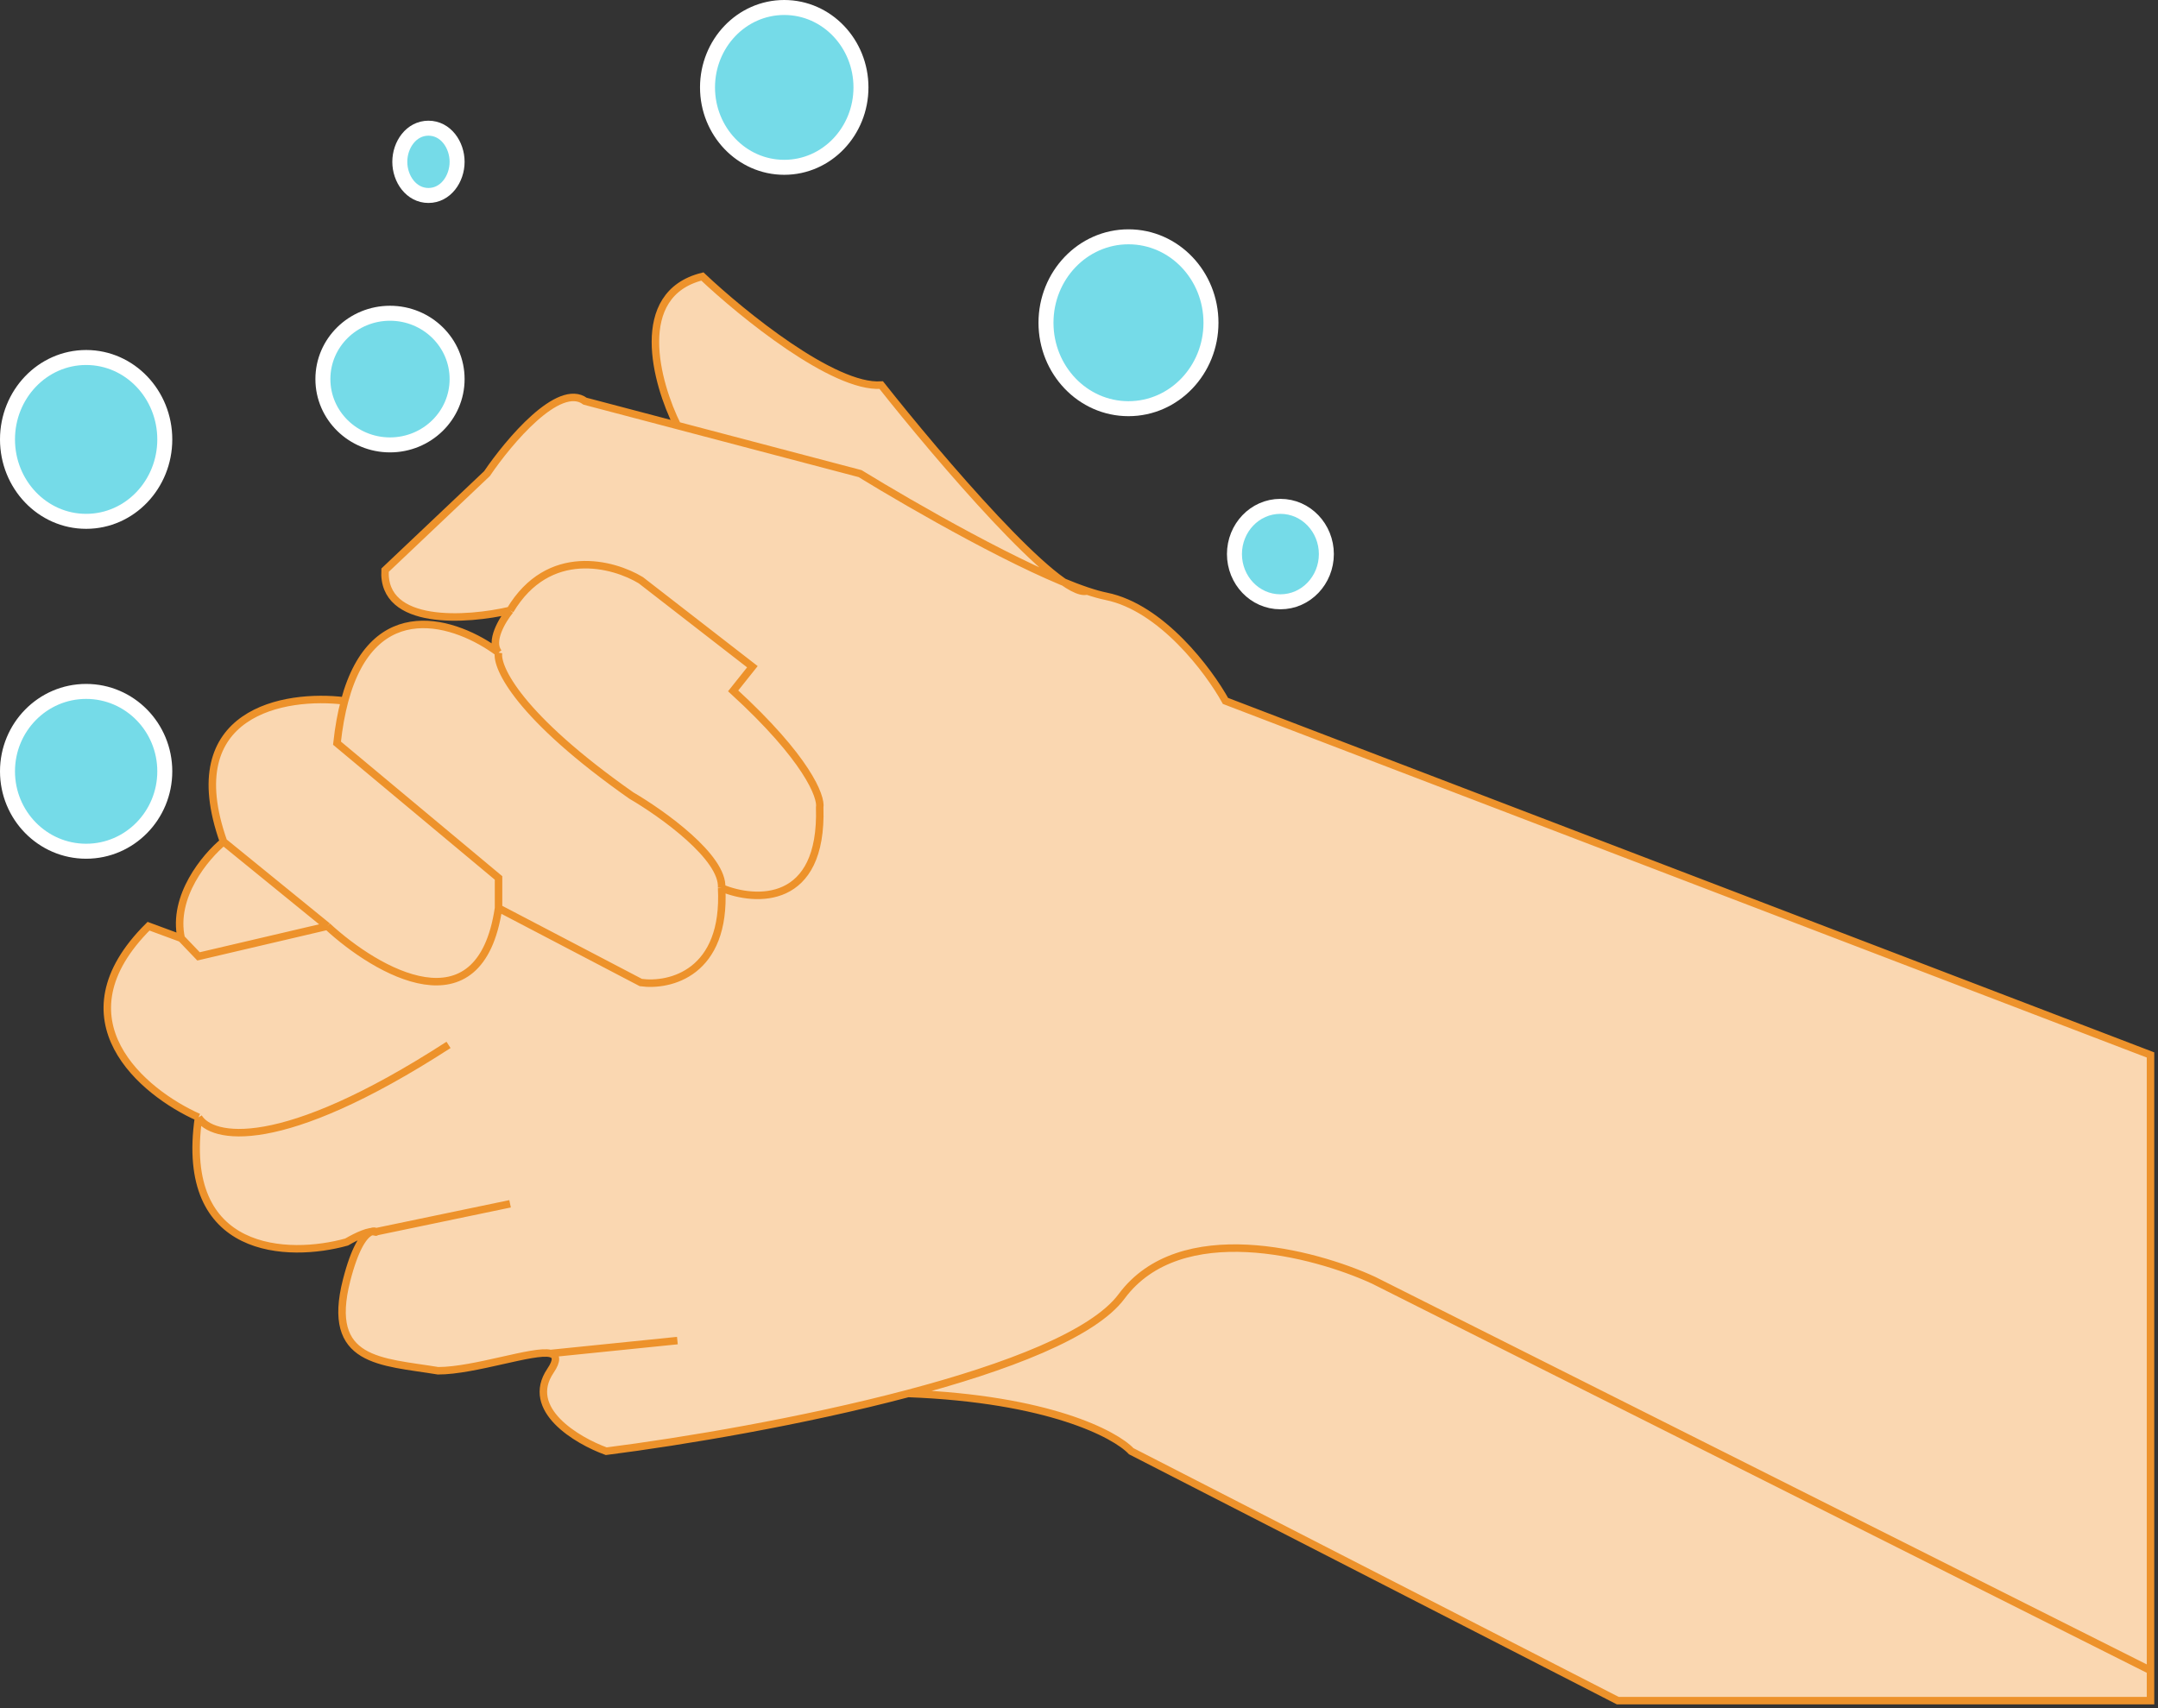 <svg width="288" height="228" viewBox="0 0 288 228" fill="none" xmlns="http://www.w3.org/2000/svg">
<rect x="0" y="0" width="288" height="228" fill="#333333" stroke="none"/>
<path d="M287 140.813V222.973V227H215.906L150.972 193.706C148.834 191.432 139.885 186.705 121.2 185.998C107.071 189.736 91.091 192.409 80.906 193.706C76.97 192.274 69.972 188.122 73.463 182.967C74.414 181.561 74.281 180.869 73.463 180.663C71.279 180.115 63.34 182.967 58.464 182.967C50.85 181.714 43.441 181.897 46.257 170.884C47.497 166.036 48.791 164.699 49.543 164.403C48.723 164.491 47.404 165.116 46.257 165.783C38.557 167.931 23.826 167.609 26.495 149.136C19.052 145.825 7.297 136.087 19.822 123.629L24.185 125.24C22.953 119.655 27.436 114.321 29.831 112.352C23.672 94.954 38.035 92.573 45.987 93.557C49.833 79.205 60.927 82.936 66.533 87.113C65.301 85.61 67.046 82.728 68.073 81.475C62.341 82.817 50.98 83.623 51.39 76.105L64.993 63.217C67.902 58.921 74.592 50.974 78.082 53.551L90.402 56.796C87.579 51.15 84.293 39.267 93.738 36.904C99.043 41.916 111.242 51.833 117.607 51.403C123.853 59.308 135.843 73.504 141.991 77.719C143.088 78.171 144.121 78.563 145.069 78.881C146.017 79.199 146.88 79.442 147.636 79.596C155.028 81.099 161.324 89.53 163.549 93.557L287 140.813Z" fill="#FAD7B1"/>
<path d="M287 222.973V140.813L163.549 93.557C161.324 89.53 155.028 81.099 147.636 79.596C146.88 79.442 146.017 79.199 145.069 78.881M287 222.973L183.311 170.884C175.355 167.215 157.491 162.507 149.689 173.032C145.926 178.109 134.367 182.516 121.2 185.998M287 222.973V227H215.906L150.972 193.706C148.834 191.432 139.885 186.705 121.2 185.998M26.495 149.136C23.826 167.609 38.557 167.931 46.257 165.783C47.682 164.955 49.37 164.192 50.042 164.44M26.495 149.136C19.052 145.825 7.297 136.087 19.822 123.629L24.185 125.24M26.495 149.136C28.206 152 37.274 154.076 59.86 139.47M24.185 125.24L26.495 127.656L43.691 123.629M24.185 125.24C22.953 119.655 27.436 114.321 29.831 112.352M43.691 123.629C50.278 129.715 64.069 137.752 66.533 121.212M43.691 123.629L29.831 112.352M66.533 121.212L85.525 131.147C89.375 131.684 96.921 129.912 96.305 118.527M66.533 121.212V117.185L44.974 99.196C45.205 97.064 45.549 95.193 45.987 93.557M96.305 118.527C100.839 120.407 109.805 120.89 109.394 107.788C109.651 106.356 107.7 101.236 97.845 92.215L100.411 88.993L85.525 77.448C81.847 75.21 73.206 72.883 68.073 81.475M96.305 118.527C96.59 114.446 88.382 108.593 84.242 106.177C69.253 95.65 66.191 89.082 66.533 87.113M68.073 81.475C62.341 82.817 50.98 83.623 51.39 76.105L64.993 63.217C67.902 58.921 74.592 50.974 78.082 53.551L90.402 56.796M68.073 81.475C67.046 82.728 65.301 85.61 66.533 87.113M50.042 164.44C50.822 164.729 48.455 162.292 46.257 170.884C43.441 181.897 50.85 181.714 58.464 182.967C63.34 182.967 71.279 180.115 73.463 180.663M50.042 164.44L68.073 160.681M73.463 180.663C74.281 180.869 74.414 181.561 73.463 182.967C69.972 188.122 76.97 192.274 80.906 193.706C91.091 192.409 107.071 189.736 121.2 185.998M73.463 180.663L90.402 178.939M90.402 56.796L114.784 63.217C121.85 67.556 136.748 76.092 145.069 78.881M90.402 56.796C87.579 51.15 84.293 39.267 93.738 36.904C99.043 41.916 111.242 51.833 117.607 51.403C125.221 61.04 141.374 80.028 145.069 78.881M66.533 87.113C60.927 82.936 49.833 79.205 45.987 93.557M45.987 93.557C38.035 92.573 23.672 94.954 29.831 112.352" stroke="#ED922B"/>
<path d="M150.603 54.551C156.726 54.551 161.613 49.372 161.613 43.08C161.613 36.788 156.726 31.609 150.603 31.609C144.481 31.609 139.594 36.788 139.594 43.08C139.594 49.372 144.481 54.551 150.603 54.551Z" fill="#75DBE8" stroke="white" stroke-width="2"/>
<path d="M57.181 26.091C59.48 26.091 61.004 23.872 61.004 21.6C61.004 19.329 59.48 17.11 57.181 17.11C54.881 17.11 53.357 19.329 53.357 21.6C53.357 23.872 54.881 26.091 57.181 26.091Z" fill="#75DBE8" stroke="white" stroke-width="2"/>
<path d="M11.496 69.587C17.335 69.587 21.992 64.649 21.992 58.653C21.992 52.657 17.335 47.718 11.496 47.718C5.657 47.718 1 52.657 1 58.653C1 64.649 5.657 69.587 11.496 69.587Z" fill="#75DBE8" stroke="white" stroke-width="2"/>
<path d="M52.048 59.384C56.974 59.384 61.004 55.471 61.004 50.598C61.004 45.725 56.974 41.812 52.048 41.812C47.122 41.812 43.092 45.725 43.092 50.598C43.092 55.471 47.122 59.384 52.048 59.384Z" fill="#75DBE8" stroke="white" stroke-width="2"/>
<path d="M11.496 113.621C17.31 113.621 21.992 108.828 21.992 102.955C21.992 97.081 17.31 92.289 11.496 92.289C5.683 92.289 1 97.081 1 102.955C1 108.828 5.683 113.621 11.496 113.621Z" fill="#75DBE8" stroke="white" stroke-width="2"/>
<path d="M104.661 22.332C110.359 22.332 114.901 17.514 114.901 11.666C114.901 5.818 110.359 1 104.661 1C98.964 1 94.422 5.818 94.422 11.666C94.422 17.514 98.964 22.332 104.661 22.332Z" fill="#75DBE8" stroke="white" stroke-width="2"/>
<path d="M170.879 80.327C174.308 80.327 177.012 77.432 177.012 73.957C177.012 70.482 174.308 67.587 170.879 67.587C167.45 67.587 164.746 70.482 164.746 73.957C164.746 77.432 167.45 80.327 170.879 80.327Z" fill="#75DBE8" stroke="white" stroke-width="2"/>
</svg>
